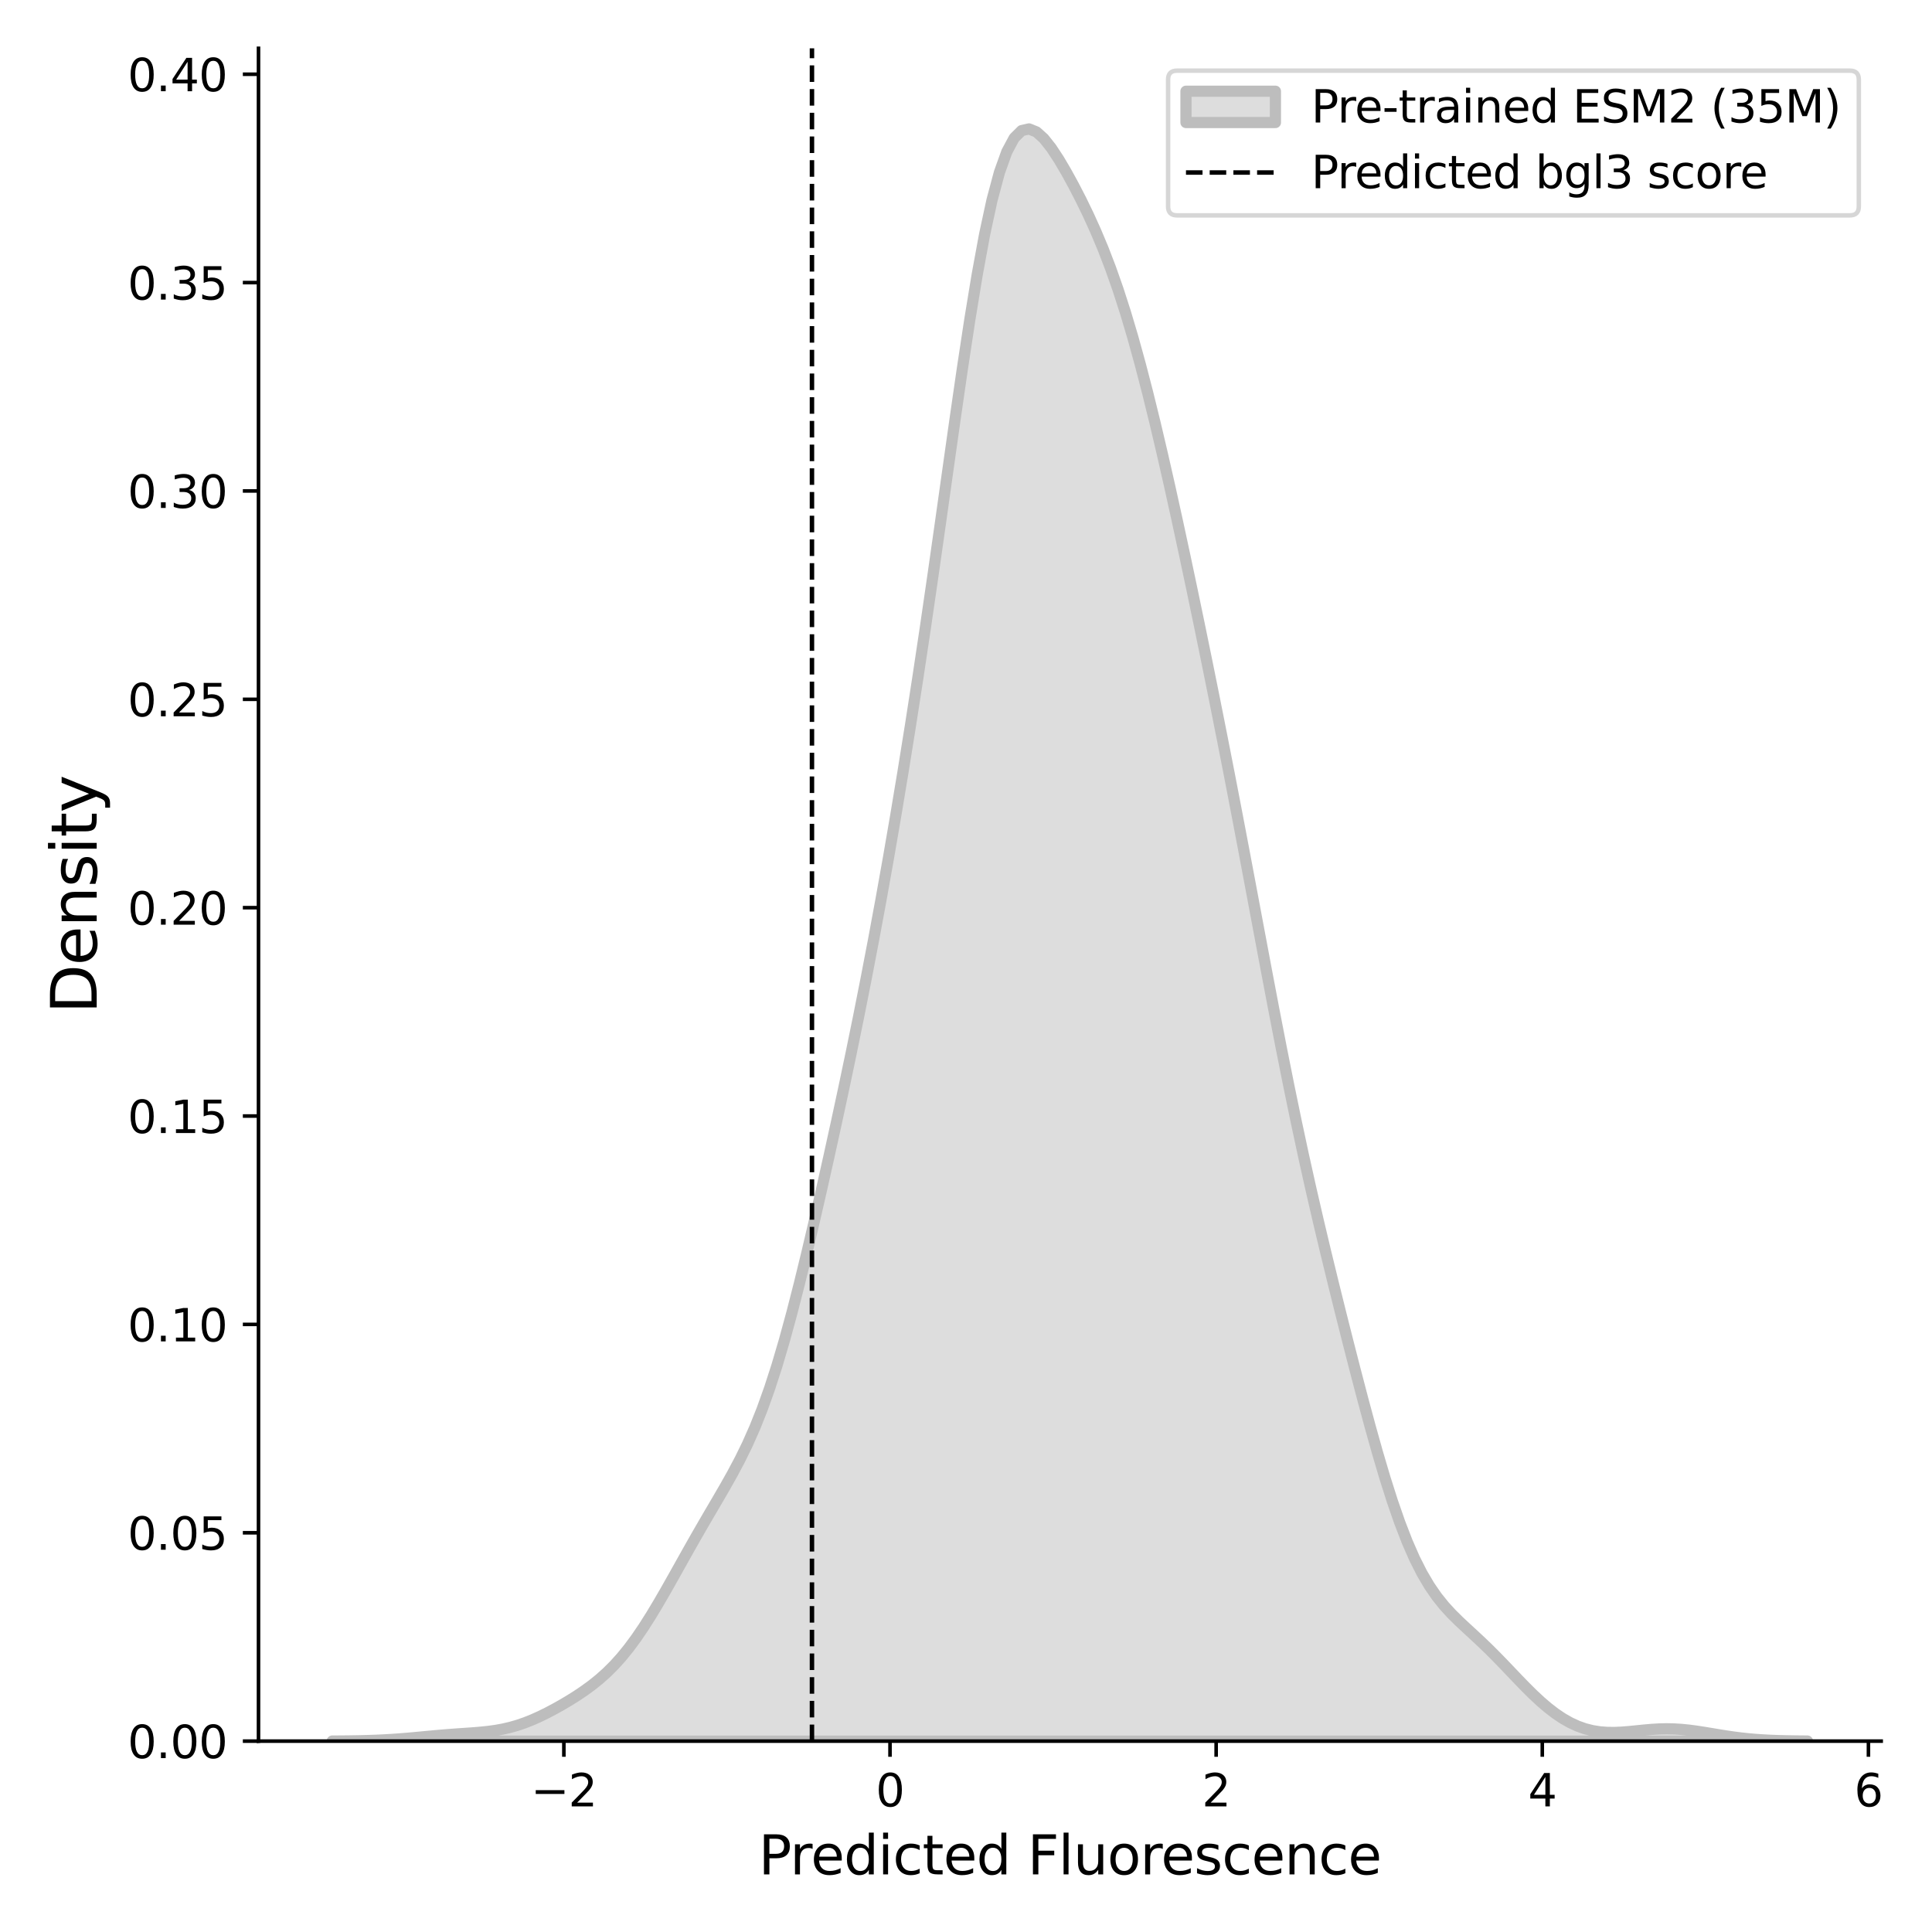<?xml version="1.0" encoding="utf-8" standalone="no"?>
<!DOCTYPE svg PUBLIC "-//W3C//DTD SVG 1.1//EN"
  "http://www.w3.org/Graphics/SVG/1.1/DTD/svg11.dtd">
<svg xmlns:xlink="http://www.w3.org/1999/xlink" width="432pt" height="432pt" viewBox="0 0 432 432" xmlns="http://www.w3.org/2000/svg" version="1.1">
 <defs>
  <style type="text/css">*{stroke-linejoin: round; stroke-linecap: butt}</style>
 </defs>
 <g id="figure_1">
  <g id="patch_1">
   <path d="M 0 432 
L 432 432 
L 432 0 
L 0 0 
z
" style="fill: #ffffff"/>
  </g>
  <g id="axes_1">
   <g id="patch_2">
    <path d="M 57.8 389.32 
L 420.636 389.32 
L 420.636 10.8 
L 57.8 10.8 
z
" style="fill: #ffffff"/>
   </g>
   <g id="PolyCollection_1">
    <defs>
     <path id="m8e8a3e8844" d="M 74.293 -42.696 
L 74.293 -42.68 
L 75.95 -42.68 
L 77.608 -42.68 
L 79.265 -42.68 
L 80.923 -42.68 
L 82.58 -42.68 
L 84.238 -42.68 
L 85.895 -42.68 
L 87.553 -42.68 
L 89.21 -42.68 
L 90.868 -42.68 
L 92.525 -42.68 
L 94.183 -42.68 
L 95.841 -42.68 
L 97.498 -42.68 
L 99.156 -42.68 
L 100.813 -42.68 
L 102.471 -42.68 
L 104.128 -42.68 
L 105.786 -42.68 
L 107.443 -42.68 
L 109.101 -42.68 
L 110.758 -42.68 
L 112.416 -42.68 
L 114.074 -42.68 
L 115.731 -42.68 
L 117.389 -42.68 
L 119.046 -42.68 
L 120.704 -42.68 
L 122.361 -42.68 
L 124.019 -42.68 
L 125.676 -42.68 
L 127.334 -42.68 
L 128.991 -42.68 
L 130.649 -42.68 
L 132.306 -42.68 
L 133.964 -42.68 
L 135.622 -42.68 
L 137.279 -42.68 
L 138.937 -42.68 
L 140.594 -42.68 
L 142.252 -42.68 
L 143.909 -42.68 
L 145.567 -42.68 
L 147.224 -42.68 
L 148.882 -42.68 
L 150.539 -42.68 
L 152.197 -42.68 
L 153.854 -42.68 
L 155.512 -42.68 
L 157.17 -42.68 
L 158.827 -42.68 
L 160.485 -42.68 
L 162.142 -42.68 
L 163.8 -42.68 
L 165.457 -42.68 
L 167.115 -42.68 
L 168.772 -42.68 
L 170.43 -42.68 
L 172.087 -42.68 
L 173.745 -42.68 
L 175.403 -42.68 
L 177.06 -42.68 
L 178.718 -42.68 
L 180.375 -42.68 
L 182.033 -42.68 
L 183.69 -42.68 
L 185.348 -42.68 
L 187.005 -42.68 
L 188.663 -42.68 
L 190.32 -42.68 
L 191.978 -42.68 
L 193.635 -42.68 
L 195.293 -42.68 
L 196.951 -42.68 
L 198.608 -42.68 
L 200.266 -42.68 
L 201.923 -42.68 
L 203.581 -42.68 
L 205.238 -42.68 
L 206.896 -42.68 
L 208.553 -42.68 
L 210.211 -42.68 
L 211.868 -42.68 
L 213.526 -42.68 
L 215.183 -42.68 
L 216.841 -42.68 
L 218.499 -42.68 
L 220.156 -42.68 
L 221.814 -42.68 
L 223.471 -42.68 
L 225.129 -42.68 
L 226.786 -42.68 
L 228.444 -42.68 
L 230.101 -42.68 
L 231.759 -42.68 
L 233.416 -42.68 
L 235.074 -42.68 
L 236.732 -42.68 
L 238.389 -42.68 
L 240.047 -42.68 
L 241.704 -42.68 
L 243.362 -42.68 
L 245.019 -42.68 
L 246.677 -42.68 
L 248.334 -42.68 
L 249.992 -42.68 
L 251.649 -42.68 
L 253.307 -42.68 
L 254.964 -42.68 
L 256.622 -42.68 
L 258.28 -42.68 
L 259.937 -42.68 
L 261.595 -42.68 
L 263.252 -42.68 
L 264.91 -42.68 
L 266.567 -42.68 
L 268.225 -42.68 
L 269.882 -42.68 
L 271.54 -42.68 
L 273.197 -42.68 
L 274.855 -42.68 
L 276.512 -42.68 
L 278.17 -42.68 
L 279.828 -42.68 
L 281.485 -42.68 
L 283.143 -42.68 
L 284.8 -42.68 
L 286.458 -42.68 
L 288.115 -42.68 
L 289.773 -42.68 
L 291.43 -42.68 
L 293.088 -42.68 
L 294.745 -42.68 
L 296.403 -42.68 
L 298.061 -42.68 
L 299.718 -42.68 
L 301.376 -42.68 
L 303.033 -42.68 
L 304.691 -42.68 
L 306.348 -42.68 
L 308.006 -42.68 
L 309.663 -42.68 
L 311.321 -42.68 
L 312.978 -42.68 
L 314.636 -42.68 
L 316.293 -42.68 
L 317.951 -42.68 
L 319.609 -42.68 
L 321.266 -42.68 
L 322.924 -42.68 
L 324.581 -42.68 
L 326.239 -42.68 
L 327.896 -42.68 
L 329.554 -42.68 
L 331.211 -42.68 
L 332.869 -42.68 
L 334.526 -42.68 
L 336.184 -42.68 
L 337.842 -42.68 
L 339.499 -42.68 
L 341.157 -42.68 
L 342.814 -42.68 
L 344.472 -42.68 
L 346.129 -42.68 
L 347.787 -42.68 
L 349.444 -42.68 
L 351.102 -42.68 
L 352.759 -42.68 
L 354.417 -42.68 
L 356.074 -42.68 
L 357.732 -42.68 
L 359.39 -42.68 
L 361.047 -42.68 
L 362.705 -42.68 
L 364.362 -42.68 
L 366.02 -42.68 
L 367.677 -42.68 
L 369.335 -42.68 
L 370.992 -42.68 
L 372.65 -42.68 
L 374.307 -42.68 
L 375.965 -42.68 
L 377.622 -42.68 
L 379.28 -42.68 
L 380.938 -42.68 
L 382.595 -42.68 
L 384.253 -42.68 
L 385.91 -42.68 
L 387.568 -42.68 
L 389.225 -42.68 
L 390.883 -42.68 
L 392.54 -42.68 
L 394.198 -42.68 
L 395.855 -42.68 
L 397.513 -42.68 
L 399.171 -42.68 
L 400.828 -42.68 
L 402.486 -42.68 
L 404.143 -42.68 
L 404.143 -42.699 
L 404.143 -42.699 
L 402.486 -42.712 
L 400.828 -42.732 
L 399.171 -42.763 
L 397.513 -42.807 
L 395.855 -42.87 
L 394.198 -42.956 
L 392.54 -43.07 
L 390.883 -43.216 
L 389.225 -43.395 
L 387.568 -43.608 
L 385.91 -43.851 
L 384.253 -44.117 
L 382.595 -44.394 
L 380.938 -44.668 
L 379.28 -44.922 
L 377.622 -45.14 
L 375.965 -45.306 
L 374.307 -45.408 
L 372.65 -45.44 
L 370.992 -45.403 
L 369.335 -45.306 
L 367.677 -45.162 
L 366.02 -44.995 
L 364.362 -44.83 
L 362.705 -44.695 
L 361.047 -44.621 
L 359.39 -44.635 
L 357.732 -44.763 
L 356.074 -45.029 
L 354.417 -45.449 
L 352.759 -46.037 
L 351.102 -46.801 
L 349.444 -47.74 
L 347.787 -48.852 
L 346.129 -50.126 
L 344.472 -51.546 
L 342.814 -53.091 
L 341.157 -54.732 
L 339.499 -56.438 
L 337.842 -58.177 
L 336.184 -59.914 
L 334.526 -61.621 
L 332.869 -63.277 
L 331.211 -64.873 
L 329.554 -66.419 
L 327.896 -67.942 
L 326.239 -69.49 
L 324.581 -71.13 
L 322.924 -72.941 
L 321.266 -75.006 
L 319.609 -77.411 
L 317.951 -80.228 
L 316.293 -83.513 
L 314.636 -87.299 
L 312.978 -91.591 
L 311.321 -96.37 
L 309.663 -101.593 
L 308.006 -107.198 
L 306.348 -113.115 
L 304.691 -119.273 
L 303.033 -125.61 
L 301.376 -132.077 
L 299.718 -138.652 
L 298.061 -145.335 
L 296.403 -152.147 
L 294.745 -159.128 
L 293.088 -166.324 
L 291.43 -173.779 
L 289.773 -181.523 
L 288.115 -189.563 
L 286.458 -197.881 
L 284.8 -206.433 
L 283.143 -215.157 
L 281.485 -223.979 
L 279.828 -232.826 
L 278.17 -241.632 
L 276.512 -250.35 
L 274.855 -258.949 
L 273.197 -267.416 
L 271.54 -275.749 
L 269.882 -283.955 
L 268.225 -292.04 
L 266.567 -300.005 
L 264.91 -307.844 
L 263.252 -315.537 
L 261.595 -323.058 
L 259.937 -330.366 
L 258.28 -337.419 
L 256.622 -344.167 
L 254.964 -350.563 
L 253.307 -356.566 
L 251.649 -362.146 
L 249.992 -367.29 
L 248.334 -372.006 
L 246.677 -376.32 
L 245.019 -380.279 
L 243.362 -383.937 
L 241.704 -387.351 
L 240.047 -390.562 
L 238.389 -393.586 
L 236.732 -396.395 
L 235.074 -398.913 
L 233.416 -401.009 
L 231.759 -402.502 
L 230.101 -403.175 
L 228.444 -402.799 
L 226.786 -401.155 
L 225.129 -398.07 
L 223.471 -393.439 
L 221.814 -387.244 
L 220.156 -379.561 
L 218.499 -370.552 
L 216.841 -360.448 
L 215.183 -349.522 
L 213.526 -338.058 
L 211.868 -326.325 
L 210.211 -314.551 
L 208.553 -302.912 
L 206.896 -291.529 
L 205.238 -280.474 
L 203.581 -269.78 
L 201.923 -259.454 
L 200.266 -249.489 
L 198.608 -239.874 
L 196.951 -230.596 
L 195.293 -221.643 
L 193.635 -212.996 
L 191.978 -204.633 
L 190.32 -196.524 
L 188.663 -188.633 
L 187.005 -180.926 
L 185.348 -173.376 
L 183.69 -165.974 
L 182.033 -158.731 
L 180.375 -151.683 
L 178.718 -144.887 
L 177.06 -138.413 
L 175.403 -132.332 
L 173.745 -126.705 
L 172.087 -121.57 
L 170.43 -116.936 
L 168.772 -112.778 
L 167.115 -109.044 
L 165.457 -105.658 
L 163.8 -102.535 
L 162.142 -99.585 
L 160.485 -96.73 
L 158.827 -93.903 
L 157.17 -91.062 
L 155.512 -88.18 
L 153.854 -85.254 
L 152.197 -82.297 
L 150.539 -79.334 
L 148.882 -76.399 
L 147.224 -73.533 
L 145.567 -70.776 
L 143.909 -68.163 
L 142.252 -65.725 
L 140.594 -63.483 
L 138.937 -61.444 
L 137.279 -59.609 
L 135.622 -57.964 
L 133.964 -56.491 
L 132.306 -55.163 
L 130.649 -53.954 
L 128.991 -52.839 
L 127.334 -51.797 
L 125.676 -50.814 
L 124.019 -49.885 
L 122.361 -49.01 
L 120.704 -48.196 
L 119.046 -47.454 
L 117.389 -46.794 
L 115.731 -46.225 
L 114.074 -45.751 
L 112.416 -45.369 
L 110.758 -45.072 
L 109.101 -44.846 
L 107.443 -44.674 
L 105.786 -44.538 
L 104.128 -44.421 
L 102.471 -44.308 
L 100.813 -44.188 
L 99.156 -44.057 
L 97.498 -43.914 
L 95.841 -43.761 
L 94.183 -43.604 
L 92.525 -43.45 
L 90.868 -43.304 
L 89.21 -43.172 
L 87.553 -43.057 
L 85.895 -42.96 
L 84.238 -42.883 
L 82.58 -42.822 
L 80.923 -42.777 
L 79.265 -42.744 
L 77.608 -42.721 
L 75.95 -42.706 
L 74.293 -42.696 
z
" style="stroke: #bdbdbd; stroke-width: 2.5"/>
    </defs>
    <g clip-path="url(#p720a953bc3)">
     <use xlink:href="#m8e8a3e8844" x="0" y="432" style="fill: #bdbdbd; fill-opacity: 0.5; stroke: #bdbdbd; stroke-width: 2.5"/>
    </g>
   </g>
   <g id="matplotlib.axis_1">
    <g id="xtick_1">
     <g id="line2d_1">
      <defs>
       <path id="m9da68e5b0b" d="M 0 0 
L 0 3.5 
" style="stroke: #000000; stroke-width: 0.8"/>
      </defs>
      <g>
       <use xlink:href="#m9da68e5b0b" x="126.082" y="389.32" style="stroke: #000000; stroke-width: 0.8"/>
      </g>
     </g>
     <g id="text_1">
      <!-- −2 -->
      <g transform="translate(118.711 403.918) scale(0.1 -0.1)">
       <defs>
        <path id="DejaVuSans-2212" d="M 678 2272 
L 4684 2272 
L 4684 1741 
L 678 1741 
L 678 2272 
z
" transform="scale(0.016)"/>
        <path id="DejaVuSans-32" d="M 1228 531 
L 3431 531 
L 3431 0 
L 469 0 
L 469 531 
Q 828 903 1448 1529 
Q 2069 2156 2228 2338 
Q 2531 2678 2651 2914 
Q 2772 3150 2772 3378 
Q 2772 3750 2511 3984 
Q 2250 4219 1831 4219 
Q 1534 4219 1204 4116 
Q 875 4013 500 3803 
L 500 4441 
Q 881 4594 1212 4672 
Q 1544 4750 1819 4750 
Q 2544 4750 2975 4387 
Q 3406 4025 3406 3419 
Q 3406 3131 3298 2873 
Q 3191 2616 2906 2266 
Q 2828 2175 2409 1742 
Q 1991 1309 1228 531 
z
" transform="scale(0.016)"/>
       </defs>
       <use xlink:href="#DejaVuSans-2212"/>
       <use xlink:href="#DejaVuSans-32" x="83.789"/>
      </g>
     </g>
    </g>
    <g id="xtick_2">
     <g id="line2d_2">
      <g>
       <use xlink:href="#m9da68e5b0b" x="199.008" y="389.32" style="stroke: #000000; stroke-width: 0.8"/>
      </g>
     </g>
     <g id="text_2">
      <!-- 0 -->
      <g transform="translate(195.827 403.918) scale(0.1 -0.1)">
       <defs>
        <path id="DejaVuSans-30" d="M 2034 4250 
Q 1547 4250 1301 3770 
Q 1056 3291 1056 2328 
Q 1056 1369 1301 889 
Q 1547 409 2034 409 
Q 2525 409 2770 889 
Q 3016 1369 3016 2328 
Q 3016 3291 2770 3770 
Q 2525 4250 2034 4250 
z
M 2034 4750 
Q 2819 4750 3233 4129 
Q 3647 3509 3647 2328 
Q 3647 1150 3233 529 
Q 2819 -91 2034 -91 
Q 1250 -91 836 529 
Q 422 1150 422 2328 
Q 422 3509 836 4129 
Q 1250 4750 2034 4750 
z
" transform="scale(0.016)"/>
       </defs>
       <use xlink:href="#DejaVuSans-30"/>
      </g>
     </g>
    </g>
    <g id="xtick_3">
     <g id="line2d_3">
      <g>
       <use xlink:href="#m9da68e5b0b" x="271.934" y="389.32" style="stroke: #000000; stroke-width: 0.8"/>
      </g>
     </g>
     <g id="text_3">
      <!-- 2 -->
      <g transform="translate(268.752 403.918) scale(0.1 -0.1)">
       <use xlink:href="#DejaVuSans-32"/>
      </g>
     </g>
    </g>
    <g id="xtick_4">
     <g id="line2d_4">
      <g>
       <use xlink:href="#m9da68e5b0b" x="344.859" y="389.32" style="stroke: #000000; stroke-width: 0.8"/>
      </g>
     </g>
     <g id="text_4">
      <!-- 4 -->
      <g transform="translate(341.678 403.918) scale(0.1 -0.1)">
       <defs>
        <path id="DejaVuSans-34" d="M 2419 4116 
L 825 1625 
L 2419 1625 
L 2419 4116 
z
M 2253 4666 
L 3047 4666 
L 3047 1625 
L 3713 1625 
L 3713 1100 
L 3047 1100 
L 3047 0 
L 2419 0 
L 2419 1100 
L 313 1100 
L 313 1709 
L 2253 4666 
z
" transform="scale(0.016)"/>
       </defs>
       <use xlink:href="#DejaVuSans-34"/>
      </g>
     </g>
    </g>
    <g id="xtick_5">
     <g id="line2d_5">
      <g>
       <use xlink:href="#m9da68e5b0b" x="417.785" y="389.32" style="stroke: #000000; stroke-width: 0.8"/>
      </g>
     </g>
     <g id="text_5">
      <!-- 6 -->
      <g transform="translate(414.603 403.918) scale(0.1 -0.1)">
       <defs>
        <path id="DejaVuSans-36" d="M 2113 2584 
Q 1688 2584 1439 2293 
Q 1191 2003 1191 1497 
Q 1191 994 1439 701 
Q 1688 409 2113 409 
Q 2538 409 2786 701 
Q 3034 994 3034 1497 
Q 3034 2003 2786 2293 
Q 2538 2584 2113 2584 
z
M 3366 4563 
L 3366 3988 
Q 3128 4100 2886 4159 
Q 2644 4219 2406 4219 
Q 1781 4219 1451 3797 
Q 1122 3375 1075 2522 
Q 1259 2794 1537 2939 
Q 1816 3084 2150 3084 
Q 2853 3084 3261 2657 
Q 3669 2231 3669 1497 
Q 3669 778 3244 343 
Q 2819 -91 2113 -91 
Q 1303 -91 875 529 
Q 447 1150 447 2328 
Q 447 3434 972 4092 
Q 1497 4750 2381 4750 
Q 2619 4750 2861 4703 
Q 3103 4656 3366 4563 
z
" transform="scale(0.016)"/>
       </defs>
       <use xlink:href="#DejaVuSans-36"/>
      </g>
     </g>
    </g>
    <g id="text_6">
     <!-- Predicted Fluorescence -->
     <g transform="translate(169.622 419.116) scale(0.12 -0.12)">
      <defs>
       <path id="DejaVuSans-50" d="M 1259 4147 
L 1259 2394 
L 2053 2394 
Q 2494 2394 2734 2622 
Q 2975 2850 2975 3272 
Q 2975 3691 2734 3919 
Q 2494 4147 2053 4147 
L 1259 4147 
z
M 628 4666 
L 2053 4666 
Q 2838 4666 3239 4311 
Q 3641 3956 3641 3272 
Q 3641 2581 3239 2228 
Q 2838 1875 2053 1875 
L 1259 1875 
L 1259 0 
L 628 0 
L 628 4666 
z
" transform="scale(0.016)"/>
       <path id="DejaVuSans-72" d="M 2631 2963 
Q 2534 3019 2420 3045 
Q 2306 3072 2169 3072 
Q 1681 3072 1420 2755 
Q 1159 2438 1159 1844 
L 1159 0 
L 581 0 
L 581 3500 
L 1159 3500 
L 1159 2956 
Q 1341 3275 1631 3429 
Q 1922 3584 2338 3584 
Q 2397 3584 2469 3576 
Q 2541 3569 2628 3553 
L 2631 2963 
z
" transform="scale(0.016)"/>
       <path id="DejaVuSans-65" d="M 3597 1894 
L 3597 1613 
L 953 1613 
Q 991 1019 1311 708 
Q 1631 397 2203 397 
Q 2534 397 2845 478 
Q 3156 559 3463 722 
L 3463 178 
Q 3153 47 2828 -22 
Q 2503 -91 2169 -91 
Q 1331 -91 842 396 
Q 353 884 353 1716 
Q 353 2575 817 3079 
Q 1281 3584 2069 3584 
Q 2775 3584 3186 3129 
Q 3597 2675 3597 1894 
z
M 3022 2063 
Q 3016 2534 2758 2815 
Q 2500 3097 2075 3097 
Q 1594 3097 1305 2825 
Q 1016 2553 972 2059 
L 3022 2063 
z
" transform="scale(0.016)"/>
       <path id="DejaVuSans-64" d="M 2906 2969 
L 2906 4863 
L 3481 4863 
L 3481 0 
L 2906 0 
L 2906 525 
Q 2725 213 2448 61 
Q 2172 -91 1784 -91 
Q 1150 -91 751 415 
Q 353 922 353 1747 
Q 353 2572 751 3078 
Q 1150 3584 1784 3584 
Q 2172 3584 2448 3432 
Q 2725 3281 2906 2969 
z
M 947 1747 
Q 947 1113 1208 752 
Q 1469 391 1925 391 
Q 2381 391 2643 752 
Q 2906 1113 2906 1747 
Q 2906 2381 2643 2742 
Q 2381 3103 1925 3103 
Q 1469 3103 1208 2742 
Q 947 2381 947 1747 
z
" transform="scale(0.016)"/>
       <path id="DejaVuSans-69" d="M 603 3500 
L 1178 3500 
L 1178 0 
L 603 0 
L 603 3500 
z
M 603 4863 
L 1178 4863 
L 1178 4134 
L 603 4134 
L 603 4863 
z
" transform="scale(0.016)"/>
       <path id="DejaVuSans-63" d="M 3122 3366 
L 3122 2828 
Q 2878 2963 2633 3030 
Q 2388 3097 2138 3097 
Q 1578 3097 1268 2742 
Q 959 2388 959 1747 
Q 959 1106 1268 751 
Q 1578 397 2138 397 
Q 2388 397 2633 464 
Q 2878 531 3122 666 
L 3122 134 
Q 2881 22 2623 -34 
Q 2366 -91 2075 -91 
Q 1284 -91 818 406 
Q 353 903 353 1747 
Q 353 2603 823 3093 
Q 1294 3584 2113 3584 
Q 2378 3584 2631 3529 
Q 2884 3475 3122 3366 
z
" transform="scale(0.016)"/>
       <path id="DejaVuSans-74" d="M 1172 4494 
L 1172 3500 
L 2356 3500 
L 2356 3053 
L 1172 3053 
L 1172 1153 
Q 1172 725 1289 603 
Q 1406 481 1766 481 
L 2356 481 
L 2356 0 
L 1766 0 
Q 1100 0 847 248 
Q 594 497 594 1153 
L 594 3053 
L 172 3053 
L 172 3500 
L 594 3500 
L 594 4494 
L 1172 4494 
z
" transform="scale(0.016)"/>
       <path id="DejaVuSans-20" transform="scale(0.016)"/>
       <path id="DejaVuSans-46" d="M 628 4666 
L 3309 4666 
L 3309 4134 
L 1259 4134 
L 1259 2759 
L 3109 2759 
L 3109 2228 
L 1259 2228 
L 1259 0 
L 628 0 
L 628 4666 
z
" transform="scale(0.016)"/>
       <path id="DejaVuSans-6c" d="M 603 4863 
L 1178 4863 
L 1178 0 
L 603 0 
L 603 4863 
z
" transform="scale(0.016)"/>
       <path id="DejaVuSans-75" d="M 544 1381 
L 544 3500 
L 1119 3500 
L 1119 1403 
Q 1119 906 1312 657 
Q 1506 409 1894 409 
Q 2359 409 2629 706 
Q 2900 1003 2900 1516 
L 2900 3500 
L 3475 3500 
L 3475 0 
L 2900 0 
L 2900 538 
Q 2691 219 2414 64 
Q 2138 -91 1772 -91 
Q 1169 -91 856 284 
Q 544 659 544 1381 
z
M 1991 3584 
L 1991 3584 
z
" transform="scale(0.016)"/>
       <path id="DejaVuSans-6f" d="M 1959 3097 
Q 1497 3097 1228 2736 
Q 959 2375 959 1747 
Q 959 1119 1226 758 
Q 1494 397 1959 397 
Q 2419 397 2687 759 
Q 2956 1122 2956 1747 
Q 2956 2369 2687 2733 
Q 2419 3097 1959 3097 
z
M 1959 3584 
Q 2709 3584 3137 3096 
Q 3566 2609 3566 1747 
Q 3566 888 3137 398 
Q 2709 -91 1959 -91 
Q 1206 -91 779 398 
Q 353 888 353 1747 
Q 353 2609 779 3096 
Q 1206 3584 1959 3584 
z
" transform="scale(0.016)"/>
       <path id="DejaVuSans-73" d="M 2834 3397 
L 2834 2853 
Q 2591 2978 2328 3040 
Q 2066 3103 1784 3103 
Q 1356 3103 1142 2972 
Q 928 2841 928 2578 
Q 928 2378 1081 2264 
Q 1234 2150 1697 2047 
L 1894 2003 
Q 2506 1872 2764 1633 
Q 3022 1394 3022 966 
Q 3022 478 2636 193 
Q 2250 -91 1575 -91 
Q 1294 -91 989 -36 
Q 684 19 347 128 
L 347 722 
Q 666 556 975 473 
Q 1284 391 1588 391 
Q 1994 391 2212 530 
Q 2431 669 2431 922 
Q 2431 1156 2273 1281 
Q 2116 1406 1581 1522 
L 1381 1569 
Q 847 1681 609 1914 
Q 372 2147 372 2553 
Q 372 3047 722 3315 
Q 1072 3584 1716 3584 
Q 2034 3584 2315 3537 
Q 2597 3491 2834 3397 
z
" transform="scale(0.016)"/>
       <path id="DejaVuSans-6e" d="M 3513 2113 
L 3513 0 
L 2938 0 
L 2938 2094 
Q 2938 2591 2744 2837 
Q 2550 3084 2163 3084 
Q 1697 3084 1428 2787 
Q 1159 2491 1159 1978 
L 1159 0 
L 581 0 
L 581 3500 
L 1159 3500 
L 1159 2956 
Q 1366 3272 1645 3428 
Q 1925 3584 2291 3584 
Q 2894 3584 3203 3211 
Q 3513 2838 3513 2113 
z
" transform="scale(0.016)"/>
      </defs>
      <use xlink:href="#DejaVuSans-50"/>
      <use xlink:href="#DejaVuSans-72" x="58.553"/>
      <use xlink:href="#DejaVuSans-65" x="97.416"/>
      <use xlink:href="#DejaVuSans-64" x="158.939"/>
      <use xlink:href="#DejaVuSans-69" x="222.416"/>
      <use xlink:href="#DejaVuSans-63" x="250.199"/>
      <use xlink:href="#DejaVuSans-74" x="305.18"/>
      <use xlink:href="#DejaVuSans-65" x="344.389"/>
      <use xlink:href="#DejaVuSans-64" x="405.912"/>
      <use xlink:href="#DejaVuSans-20" x="469.389"/>
      <use xlink:href="#DejaVuSans-46" x="501.176"/>
      <use xlink:href="#DejaVuSans-6c" x="558.695"/>
      <use xlink:href="#DejaVuSans-75" x="586.479"/>
      <use xlink:href="#DejaVuSans-6f" x="649.857"/>
      <use xlink:href="#DejaVuSans-72" x="711.039"/>
      <use xlink:href="#DejaVuSans-65" x="749.902"/>
      <use xlink:href="#DejaVuSans-73" x="811.426"/>
      <use xlink:href="#DejaVuSans-63" x="863.525"/>
      <use xlink:href="#DejaVuSans-65" x="918.506"/>
      <use xlink:href="#DejaVuSans-6e" x="980.029"/>
      <use xlink:href="#DejaVuSans-63" x="1043.408"/>
      <use xlink:href="#DejaVuSans-65" x="1098.389"/>
     </g>
    </g>
   </g>
   <g id="matplotlib.axis_2">
    <g id="ytick_1">
     <g id="line2d_6">
      <defs>
       <path id="md8a84b49a7" d="M 0 0 
L -3.5 0 
" style="stroke: #000000; stroke-width: 0.8"/>
      </defs>
      <g>
       <use xlink:href="#md8a84b49a7" x="57.8" y="389.32" style="stroke: #000000; stroke-width: 0.8"/>
      </g>
     </g>
     <g id="text_7">
      <!-- 0.00 -->
      <g transform="translate(28.534 393.119) scale(0.1 -0.1)">
       <defs>
        <path id="DejaVuSans-2e" d="M 684 794 
L 1344 794 
L 1344 0 
L 684 0 
L 684 794 
z
" transform="scale(0.016)"/>
       </defs>
       <use xlink:href="#DejaVuSans-30"/>
       <use xlink:href="#DejaVuSans-2e" x="63.623"/>
       <use xlink:href="#DejaVuSans-30" x="95.41"/>
       <use xlink:href="#DejaVuSans-30" x="159.033"/>
      </g>
     </g>
    </g>
    <g id="ytick_2">
     <g id="line2d_7">
      <g>
       <use xlink:href="#md8a84b49a7" x="57.8" y="342.73" style="stroke: #000000; stroke-width: 0.8"/>
      </g>
     </g>
     <g id="text_8">
      <!-- 0.05 -->
      <g transform="translate(28.534 346.529) scale(0.1 -0.1)">
       <defs>
        <path id="DejaVuSans-35" d="M 691 4666 
L 3169 4666 
L 3169 4134 
L 1269 4134 
L 1269 2991 
Q 1406 3038 1543 3061 
Q 1681 3084 1819 3084 
Q 2600 3084 3056 2656 
Q 3513 2228 3513 1497 
Q 3513 744 3044 326 
Q 2575 -91 1722 -91 
Q 1428 -91 1123 -41 
Q 819 9 494 109 
L 494 744 
Q 775 591 1075 516 
Q 1375 441 1709 441 
Q 2250 441 2565 725 
Q 2881 1009 2881 1497 
Q 2881 1984 2565 2268 
Q 2250 2553 1709 2553 
Q 1456 2553 1204 2497 
Q 953 2441 691 2322 
L 691 4666 
z
" transform="scale(0.016)"/>
       </defs>
       <use xlink:href="#DejaVuSans-30"/>
       <use xlink:href="#DejaVuSans-2e" x="63.623"/>
       <use xlink:href="#DejaVuSans-30" x="95.41"/>
       <use xlink:href="#DejaVuSans-35" x="159.033"/>
      </g>
     </g>
    </g>
    <g id="ytick_3">
     <g id="line2d_8">
      <g>
       <use xlink:href="#md8a84b49a7" x="57.8" y="296.14" style="stroke: #000000; stroke-width: 0.8"/>
      </g>
     </g>
     <g id="text_9">
      <!-- 0.10 -->
      <g transform="translate(28.534 299.939) scale(0.1 -0.1)">
       <defs>
        <path id="DejaVuSans-31" d="M 794 531 
L 1825 531 
L 1825 4091 
L 703 3866 
L 703 4441 
L 1819 4666 
L 2450 4666 
L 2450 531 
L 3481 531 
L 3481 0 
L 794 0 
L 794 531 
z
" transform="scale(0.016)"/>
       </defs>
       <use xlink:href="#DejaVuSans-30"/>
       <use xlink:href="#DejaVuSans-2e" x="63.623"/>
       <use xlink:href="#DejaVuSans-31" x="95.41"/>
       <use xlink:href="#DejaVuSans-30" x="159.033"/>
      </g>
     </g>
    </g>
    <g id="ytick_4">
     <g id="line2d_9">
      <g>
       <use xlink:href="#md8a84b49a7" x="57.8" y="249.549" style="stroke: #000000; stroke-width: 0.8"/>
      </g>
     </g>
     <g id="text_10">
      <!-- 0.15 -->
      <g transform="translate(28.534 253.349) scale(0.1 -0.1)">
       <use xlink:href="#DejaVuSans-30"/>
       <use xlink:href="#DejaVuSans-2e" x="63.623"/>
       <use xlink:href="#DejaVuSans-31" x="95.41"/>
       <use xlink:href="#DejaVuSans-35" x="159.033"/>
      </g>
     </g>
    </g>
    <g id="ytick_5">
     <g id="line2d_10">
      <g>
       <use xlink:href="#md8a84b49a7" x="57.8" y="202.959" style="stroke: #000000; stroke-width: 0.8"/>
      </g>
     </g>
     <g id="text_11">
      <!-- 0.20 -->
      <g transform="translate(28.534 206.759) scale(0.1 -0.1)">
       <use xlink:href="#DejaVuSans-30"/>
       <use xlink:href="#DejaVuSans-2e" x="63.623"/>
       <use xlink:href="#DejaVuSans-32" x="95.41"/>
       <use xlink:href="#DejaVuSans-30" x="159.033"/>
      </g>
     </g>
    </g>
    <g id="ytick_6">
     <g id="line2d_11">
      <g>
       <use xlink:href="#md8a84b49a7" x="57.8" y="156.369" style="stroke: #000000; stroke-width: 0.8"/>
      </g>
     </g>
     <g id="text_12">
      <!-- 0.25 -->
      <g transform="translate(28.534 160.168) scale(0.1 -0.1)">
       <use xlink:href="#DejaVuSans-30"/>
       <use xlink:href="#DejaVuSans-2e" x="63.623"/>
       <use xlink:href="#DejaVuSans-32" x="95.41"/>
       <use xlink:href="#DejaVuSans-35" x="159.033"/>
      </g>
     </g>
    </g>
    <g id="ytick_7">
     <g id="line2d_12">
      <g>
       <use xlink:href="#md8a84b49a7" x="57.8" y="109.779" style="stroke: #000000; stroke-width: 0.8"/>
      </g>
     </g>
     <g id="text_13">
      <!-- 0.30 -->
      <g transform="translate(28.534 113.578) scale(0.1 -0.1)">
       <defs>
        <path id="DejaVuSans-33" d="M 2597 2516 
Q 3050 2419 3304 2112 
Q 3559 1806 3559 1356 
Q 3559 666 3084 287 
Q 2609 -91 1734 -91 
Q 1441 -91 1130 -33 
Q 819 25 488 141 
L 488 750 
Q 750 597 1062 519 
Q 1375 441 1716 441 
Q 2309 441 2620 675 
Q 2931 909 2931 1356 
Q 2931 1769 2642 2001 
Q 2353 2234 1838 2234 
L 1294 2234 
L 1294 2753 
L 1863 2753 
Q 2328 2753 2575 2939 
Q 2822 3125 2822 3475 
Q 2822 3834 2567 4026 
Q 2313 4219 1838 4219 
Q 1578 4219 1281 4162 
Q 984 4106 628 3988 
L 628 4550 
Q 988 4650 1302 4700 
Q 1616 4750 1894 4750 
Q 2613 4750 3031 4423 
Q 3450 4097 3450 3541 
Q 3450 3153 3228 2886 
Q 3006 2619 2597 2516 
z
" transform="scale(0.016)"/>
       </defs>
       <use xlink:href="#DejaVuSans-30"/>
       <use xlink:href="#DejaVuSans-2e" x="63.623"/>
       <use xlink:href="#DejaVuSans-33" x="95.41"/>
       <use xlink:href="#DejaVuSans-30" x="159.033"/>
      </g>
     </g>
    </g>
    <g id="ytick_8">
     <g id="line2d_13">
      <g>
       <use xlink:href="#md8a84b49a7" x="57.8" y="63.189" style="stroke: #000000; stroke-width: 0.8"/>
      </g>
     </g>
     <g id="text_14">
      <!-- 0.35 -->
      <g transform="translate(28.534 66.988) scale(0.1 -0.1)">
       <use xlink:href="#DejaVuSans-30"/>
       <use xlink:href="#DejaVuSans-2e" x="63.623"/>
       <use xlink:href="#DejaVuSans-33" x="95.41"/>
       <use xlink:href="#DejaVuSans-35" x="159.033"/>
      </g>
     </g>
    </g>
    <g id="ytick_9">
     <g id="line2d_14">
      <g>
       <use xlink:href="#md8a84b49a7" x="57.8" y="16.599" style="stroke: #000000; stroke-width: 0.8"/>
      </g>
     </g>
     <g id="text_15">
      <!-- 0.40 -->
      <g transform="translate(28.534 20.398) scale(0.1 -0.1)">
       <use xlink:href="#DejaVuSans-30"/>
       <use xlink:href="#DejaVuSans-2e" x="63.623"/>
       <use xlink:href="#DejaVuSans-34" x="95.41"/>
       <use xlink:href="#DejaVuSans-30" x="159.033"/>
      </g>
     </g>
    </g>
    <g id="text_16">
     <!-- Density -->
     <g transform="translate(21.623 226.672) rotate(-90) scale(0.14 -0.14)">
      <defs>
       <path id="DejaVuSans-44" d="M 1259 4147 
L 1259 519 
L 2022 519 
Q 2988 519 3436 956 
Q 3884 1394 3884 2338 
Q 3884 3275 3436 3711 
Q 2988 4147 2022 4147 
L 1259 4147 
z
M 628 4666 
L 1925 4666 
Q 3281 4666 3915 4102 
Q 4550 3538 4550 2338 
Q 4550 1131 3912 565 
Q 3275 0 1925 0 
L 628 0 
L 628 4666 
z
" transform="scale(0.016)"/>
       <path id="DejaVuSans-79" d="M 2059 -325 
Q 1816 -950 1584 -1140 
Q 1353 -1331 966 -1331 
L 506 -1331 
L 506 -850 
L 844 -850 
Q 1081 -850 1212 -737 
Q 1344 -625 1503 -206 
L 1606 56 
L 191 3500 
L 800 3500 
L 1894 763 
L 2988 3500 
L 3597 3500 
L 2059 -325 
z
" transform="scale(0.016)"/>
      </defs>
      <use xlink:href="#DejaVuSans-44"/>
      <use xlink:href="#DejaVuSans-65" x="77.002"/>
      <use xlink:href="#DejaVuSans-6e" x="138.525"/>
      <use xlink:href="#DejaVuSans-73" x="201.904"/>
      <use xlink:href="#DejaVuSans-69" x="254.004"/>
      <use xlink:href="#DejaVuSans-74" x="281.787"/>
      <use xlink:href="#DejaVuSans-79" x="320.996"/>
     </g>
    </g>
   </g>
   <g id="line2d_15">
    <path d="M 181.557 389.32 
L 181.557 10.8 
" clip-path="url(#p720a953bc3)" style="fill: none; stroke-dasharray: 3.7,1.6; stroke-dashoffset: 0; stroke: #000000"/>
   </g>
   <g id="patch_3">
    <path d="M 57.8 389.32 
L 57.8 10.8 
" style="fill: none; stroke: #000000; stroke-width: 0.8; stroke-linejoin: miter; stroke-linecap: square"/>
   </g>
   <g id="patch_4">
    <path d="M 57.8 389.32 
L 420.636 389.32 
" style="fill: none; stroke: #000000; stroke-width: 0.8; stroke-linejoin: miter; stroke-linecap: square"/>
   </g>
   <g id="legend_1">
    <g id="patch_5">
     <path d="M 263.187 48.156 
L 413.636 48.156 
Q 415.636 48.156 415.636 46.156 
L 415.636 17.8 
Q 415.636 15.8 413.636 15.8 
L 263.187 15.8 
Q 261.187 15.8 261.187 17.8 
L 261.187 46.156 
Q 261.187 48.156 263.187 48.156 
z
" style="fill: #ffffff; opacity: 0.8; stroke: #cccccc; stroke-linejoin: miter"/>
    </g>
    <g id="patch_6">
     <path d="M 265.187 27.398 
L 285.187 27.398 
L 285.187 20.398 
L 265.187 20.398 
z
" style="fill: #bdbdbd; fill-opacity: 0.5; stroke: #bdbdbd; stroke-width: 2.5; stroke-linejoin: miter"/>
    </g>
    <g id="text_17">
     <!-- Pre-trained ESM2 (35M) -->
     <g transform="translate(293.187 27.398) scale(0.1 -0.1)">
      <defs>
       <path id="DejaVuSans-2d" d="M 313 2009 
L 1997 2009 
L 1997 1497 
L 313 1497 
L 313 2009 
z
" transform="scale(0.016)"/>
       <path id="DejaVuSans-61" d="M 2194 1759 
Q 1497 1759 1228 1600 
Q 959 1441 959 1056 
Q 959 750 1161 570 
Q 1363 391 1709 391 
Q 2188 391 2477 730 
Q 2766 1069 2766 1631 
L 2766 1759 
L 2194 1759 
z
M 3341 1997 
L 3341 0 
L 2766 0 
L 2766 531 
Q 2569 213 2275 61 
Q 1981 -91 1556 -91 
Q 1019 -91 701 211 
Q 384 513 384 1019 
Q 384 1609 779 1909 
Q 1175 2209 1959 2209 
L 2766 2209 
L 2766 2266 
Q 2766 2663 2505 2880 
Q 2244 3097 1772 3097 
Q 1472 3097 1187 3025 
Q 903 2953 641 2809 
L 641 3341 
Q 956 3463 1253 3523 
Q 1550 3584 1831 3584 
Q 2591 3584 2966 3190 
Q 3341 2797 3341 1997 
z
" transform="scale(0.016)"/>
       <path id="DejaVuSans-45" d="M 628 4666 
L 3578 4666 
L 3578 4134 
L 1259 4134 
L 1259 2753 
L 3481 2753 
L 3481 2222 
L 1259 2222 
L 1259 531 
L 3634 531 
L 3634 0 
L 628 0 
L 628 4666 
z
" transform="scale(0.016)"/>
       <path id="DejaVuSans-53" d="M 3425 4513 
L 3425 3897 
Q 3066 4069 2747 4153 
Q 2428 4238 2131 4238 
Q 1616 4238 1336 4038 
Q 1056 3838 1056 3469 
Q 1056 3159 1242 3001 
Q 1428 2844 1947 2747 
L 2328 2669 
Q 3034 2534 3370 2195 
Q 3706 1856 3706 1288 
Q 3706 609 3251 259 
Q 2797 -91 1919 -91 
Q 1588 -91 1214 -16 
Q 841 59 441 206 
L 441 856 
Q 825 641 1194 531 
Q 1563 422 1919 422 
Q 2459 422 2753 634 
Q 3047 847 3047 1241 
Q 3047 1584 2836 1778 
Q 2625 1972 2144 2069 
L 1759 2144 
Q 1053 2284 737 2584 
Q 422 2884 422 3419 
Q 422 4038 858 4394 
Q 1294 4750 2059 4750 
Q 2388 4750 2728 4690 
Q 3069 4631 3425 4513 
z
" transform="scale(0.016)"/>
       <path id="DejaVuSans-4d" d="M 628 4666 
L 1569 4666 
L 2759 1491 
L 3956 4666 
L 4897 4666 
L 4897 0 
L 4281 0 
L 4281 4097 
L 3078 897 
L 2444 897 
L 1241 4097 
L 1241 0 
L 628 0 
L 628 4666 
z
" transform="scale(0.016)"/>
       <path id="DejaVuSans-28" d="M 1984 4856 
Q 1566 4138 1362 3434 
Q 1159 2731 1159 2009 
Q 1159 1288 1364 580 
Q 1569 -128 1984 -844 
L 1484 -844 
Q 1016 -109 783 600 
Q 550 1309 550 2009 
Q 550 2706 781 3412 
Q 1013 4119 1484 4856 
L 1984 4856 
z
" transform="scale(0.016)"/>
       <path id="DejaVuSans-29" d="M 513 4856 
L 1013 4856 
Q 1481 4119 1714 3412 
Q 1947 2706 1947 2009 
Q 1947 1309 1714 600 
Q 1481 -109 1013 -844 
L 513 -844 
Q 928 -128 1133 580 
Q 1338 1288 1338 2009 
Q 1338 2731 1133 3434 
Q 928 4138 513 4856 
z
" transform="scale(0.016)"/>
      </defs>
      <use xlink:href="#DejaVuSans-50"/>
      <use xlink:href="#DejaVuSans-72" x="58.553"/>
      <use xlink:href="#DejaVuSans-65" x="97.416"/>
      <use xlink:href="#DejaVuSans-2d" x="158.939"/>
      <use xlink:href="#DejaVuSans-74" x="195.023"/>
      <use xlink:href="#DejaVuSans-72" x="234.232"/>
      <use xlink:href="#DejaVuSans-61" x="275.346"/>
      <use xlink:href="#DejaVuSans-69" x="336.625"/>
      <use xlink:href="#DejaVuSans-6e" x="364.408"/>
      <use xlink:href="#DejaVuSans-65" x="427.787"/>
      <use xlink:href="#DejaVuSans-64" x="489.311"/>
      <use xlink:href="#DejaVuSans-20" x="552.787"/>
      <use xlink:href="#DejaVuSans-45" x="584.574"/>
      <use xlink:href="#DejaVuSans-53" x="647.758"/>
      <use xlink:href="#DejaVuSans-4d" x="711.234"/>
      <use xlink:href="#DejaVuSans-32" x="797.514"/>
      <use xlink:href="#DejaVuSans-20" x="861.137"/>
      <use xlink:href="#DejaVuSans-28" x="892.924"/>
      <use xlink:href="#DejaVuSans-33" x="931.938"/>
      <use xlink:href="#DejaVuSans-35" x="995.561"/>
      <use xlink:href="#DejaVuSans-4d" x="1059.184"/>
      <use xlink:href="#DejaVuSans-29" x="1145.463"/>
     </g>
    </g>
    <g id="line2d_16">
     <path d="M 265.187 38.577 
L 275.187 38.577 
L 285.187 38.577 
" style="fill: none; stroke-dasharray: 3.7,1.6; stroke-dashoffset: 0; stroke: #000000"/>
    </g>
    <g id="text_18">
     <!-- Predicted bgl3 score -->
     <g transform="translate(293.187 42.077) scale(0.1 -0.1)">
      <defs>
       <path id="DejaVuSans-62" d="M 3116 1747 
Q 3116 2381 2855 2742 
Q 2594 3103 2138 3103 
Q 1681 3103 1420 2742 
Q 1159 2381 1159 1747 
Q 1159 1113 1420 752 
Q 1681 391 2138 391 
Q 2594 391 2855 752 
Q 3116 1113 3116 1747 
z
M 1159 2969 
Q 1341 3281 1617 3432 
Q 1894 3584 2278 3584 
Q 2916 3584 3314 3078 
Q 3713 2572 3713 1747 
Q 3713 922 3314 415 
Q 2916 -91 2278 -91 
Q 1894 -91 1617 61 
Q 1341 213 1159 525 
L 1159 0 
L 581 0 
L 581 4863 
L 1159 4863 
L 1159 2969 
z
" transform="scale(0.016)"/>
       <path id="DejaVuSans-67" d="M 2906 1791 
Q 2906 2416 2648 2759 
Q 2391 3103 1925 3103 
Q 1463 3103 1205 2759 
Q 947 2416 947 1791 
Q 947 1169 1205 825 
Q 1463 481 1925 481 
Q 2391 481 2648 825 
Q 2906 1169 2906 1791 
z
M 3481 434 
Q 3481 -459 3084 -895 
Q 2688 -1331 1869 -1331 
Q 1566 -1331 1297 -1286 
Q 1028 -1241 775 -1147 
L 775 -588 
Q 1028 -725 1275 -790 
Q 1522 -856 1778 -856 
Q 2344 -856 2625 -561 
Q 2906 -266 2906 331 
L 2906 616 
Q 2728 306 2450 153 
Q 2172 0 1784 0 
Q 1141 0 747 490 
Q 353 981 353 1791 
Q 353 2603 747 3093 
Q 1141 3584 1784 3584 
Q 2172 3584 2450 3431 
Q 2728 3278 2906 2969 
L 2906 3500 
L 3481 3500 
L 3481 434 
z
" transform="scale(0.016)"/>
      </defs>
      <use xlink:href="#DejaVuSans-50"/>
      <use xlink:href="#DejaVuSans-72" x="58.553"/>
      <use xlink:href="#DejaVuSans-65" x="97.416"/>
      <use xlink:href="#DejaVuSans-64" x="158.939"/>
      <use xlink:href="#DejaVuSans-69" x="222.416"/>
      <use xlink:href="#DejaVuSans-63" x="250.199"/>
      <use xlink:href="#DejaVuSans-74" x="305.18"/>
      <use xlink:href="#DejaVuSans-65" x="344.389"/>
      <use xlink:href="#DejaVuSans-64" x="405.912"/>
      <use xlink:href="#DejaVuSans-20" x="469.389"/>
      <use xlink:href="#DejaVuSans-62" x="501.176"/>
      <use xlink:href="#DejaVuSans-67" x="564.652"/>
      <use xlink:href="#DejaVuSans-6c" x="628.129"/>
      <use xlink:href="#DejaVuSans-33" x="655.912"/>
      <use xlink:href="#DejaVuSans-20" x="719.535"/>
      <use xlink:href="#DejaVuSans-73" x="751.322"/>
      <use xlink:href="#DejaVuSans-63" x="803.422"/>
      <use xlink:href="#DejaVuSans-6f" x="858.402"/>
      <use xlink:href="#DejaVuSans-72" x="919.584"/>
      <use xlink:href="#DejaVuSans-65" x="958.447"/>
     </g>
    </g>
   </g>
  </g>
 </g>
 <defs>
  <clipPath id="p720a953bc3">
   <rect x="57.8" y="10.8" width="362.836" height="378.52"/>
  </clipPath>
 </defs>
</svg>
